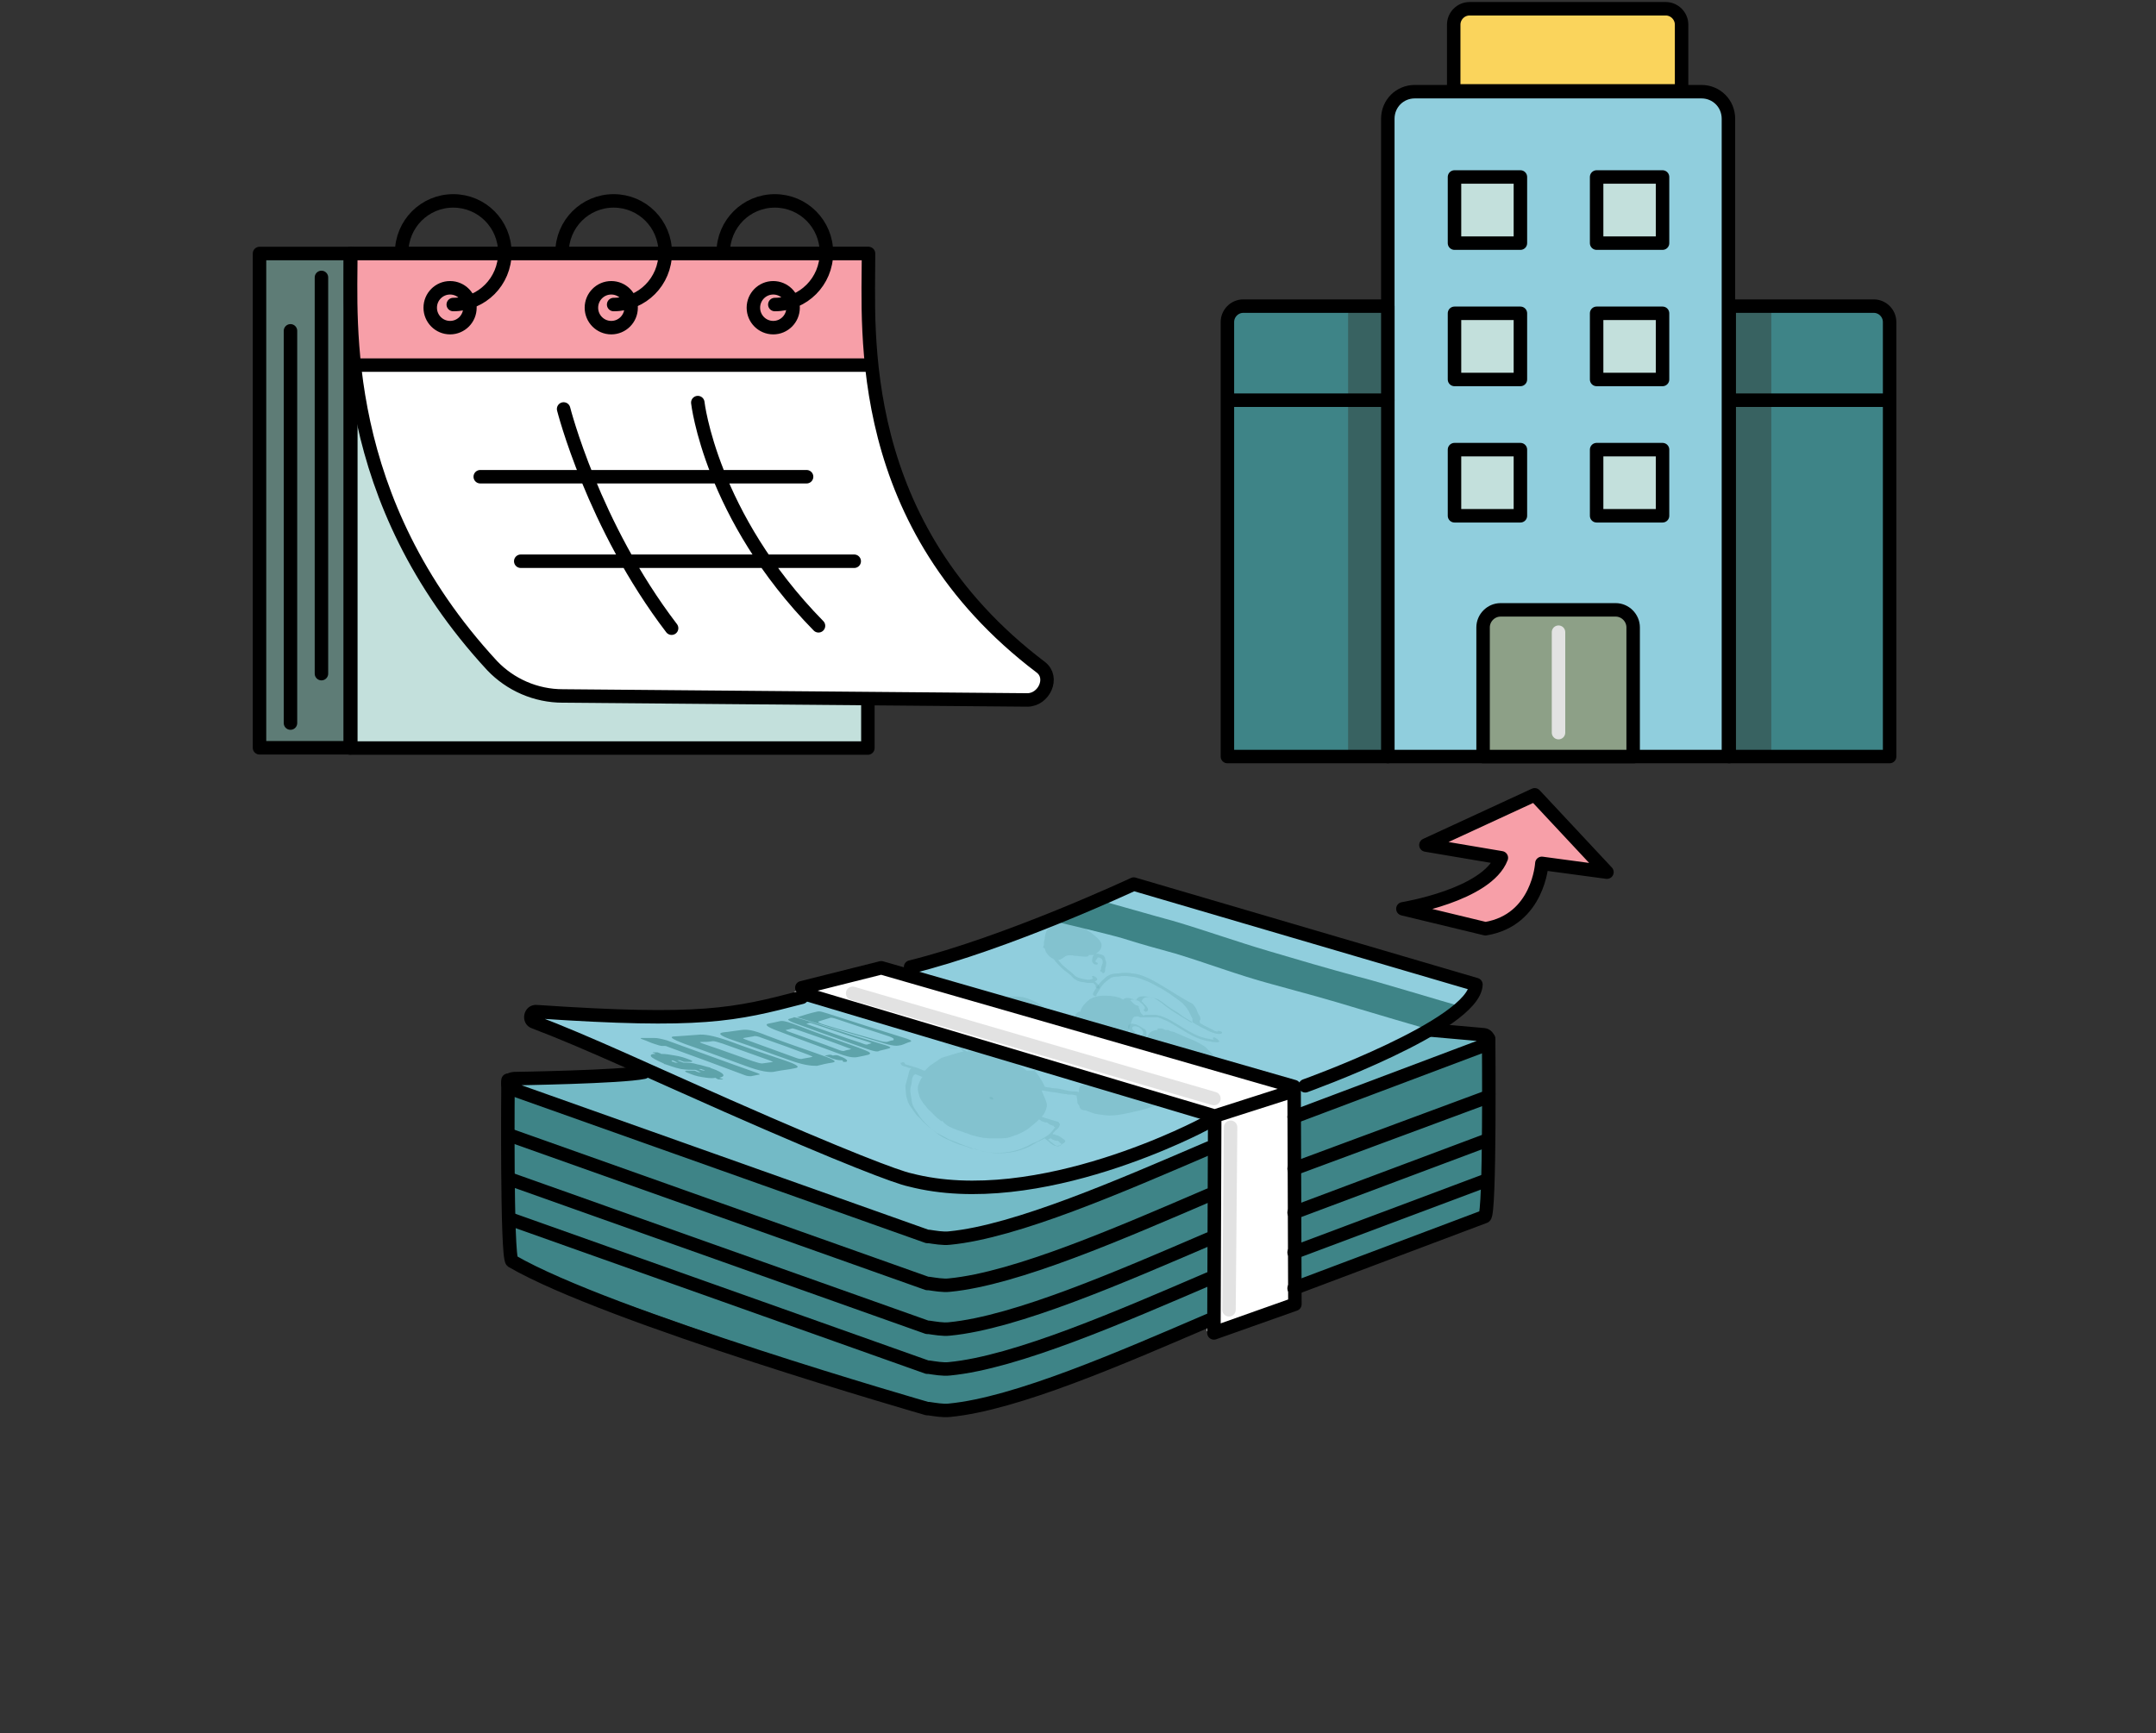 <svg xmlns="http://www.w3.org/2000/svg" width="240" height="193" fill="none" viewBox="0 0 240 193">
    <rect x="0" y="0" width="240" height="193" fill="#333333" stroke="none"/>
    <g clip-path="url(#clip0)">
        <path fill="#3E8487" d="M144.322 125.157l.177 18.019s20.948-6.124 21.301-7.988c.442-1.864.265-17.398-.088-18.108-.442-.71-2.74.444-3.713.621-.883.178-17.412 6.214-17.412 6.214l-.265 1.242zM56.554 123.471v13.669s-.884 3.373 4.86 5.238c5.746 1.864 40.129 14.113 40.129 14.113s4.596 1.509 10.694-.621c6.099-2.131 20.241-7.368 20.241-7.368s2.917-.444 2.917-4.793-.177-14.912-.177-14.912.884-2.131-3.182-.178c-4.154 2.042-15.733 8.344-27.223 9.232-.53.088-45.785-16.155-45.785-16.155s-2.916-.711-2.474 1.775z"/>
        <path fill="#73BAC6" d="M70.872 119.654s-1.856.976-8.485.533c0 0-5.48-.356-5.834.177-.353.533.266 1.065 4.508 2.485 4.243 1.421 42.338 14.913 42.338 14.913s3.093.355 8.22-.977c5.038-1.42 52.678-20.06 52.678-20.06s3.624-.799-.53-1.687l-2.563-.444-30.582 8.255-59.75-3.195z"/>
        <path fill="#90CEDD" d="M103.664 106.961c5.568-2.219 10.341-2.841 22.45-8.7l37.565 11.185s2.209 3.462-12.109 8.788c-11.491 4.26-23.511 9.941-35.532 13.226-6.275 1.686-14.761-.089-14.761-.089s-33.145-13.847-42.072-17.753c-.177-.089.619-.71.619-.71s20.152 3.639 43.84-5.947z"/>
        <g opacity=".4">
            <path fill="#3E8487" d="M120.634 103.233c-.265-.178-.619-.355-.884-.444-.265-.089-.618-.178-.884-.089-.353 0-.618.089-.883.089-.177 0-.354 0-.442.089-.177.088-.266.177-.442.266-.265.177-.531.355-.619.532-.088.267-.177.533-.177.799 0 .178-.088.267-.088.444v.178c0 .177-.089.266-.089.355 0 .088.089.088.177.177.089.444.442.888.972 1.154l.089.089c.177.266.442.533.707.799.265.266.619.532.972.799.265.177.354.443.707.621.265.178.619.266.884.266.265.089.531.089.796.089h.265l.088.089.089.089.088.088v.178c0 .089.177.177.265.177.089 0 .177 0 .177-.088 0-.089-.088-.178-.088-.267l-.266-.266-.176-.177c.265-.089.442-.267 0-.533-.266-.178-.442 0-.177.177 0 0-.089 0-.089.089-.088 0-.265.089-.353.089-.265 0-.707-.089-1.061-.178-.265-.088-.442-.177-.618-.355-.177-.177-.354-.355-.619-.532-.442-.355-.884-.71-1.149-1.154.353 0 .53-.266.884-.444.265-.089.618-.089.972 0 .353 0 .707.089 1.149.089.177 0 .265 0 .354-.089 0 0 0-.089.088-.089h.53c-.088.089-.177.178-.177.355 0 .089-.088.267 0 .444.089.178.266.267.442.267.266 0 .177-.267-.088-.267v-.089c0-.088 0-.177.088-.177 0-.089.089-.089.089-.178l.088-.088h.089c.088 0 .088 0 .176.088h.089s0 .089.088.089c0 .089.088.178.088.266 0 .089 0 .267-.088.356 0 .088-.088.266-.088.355v.177c-.089 0-.177.178 0 .266 0 0 .088 0 .088.089.088.089.177.089.265 0 .089-.089.089-.177.089-.355 0-.177.088-.266.088-.444 0-.177.088-.266 0-.444 0-.088-.088-.177-.088-.266 0-.089 0-.177-.089-.266-.088-.178-.353-.266-.53-.266-.177-.089-.354-.089-.442 0l.088-.089c.354-.266.707-.622.531-1.154-.177-.444-.796-.888-1.238-1.243-.265-.089-.442-.355-.707-.532zM126.91 117.612c-.089 0-.089-.088 0 0-.265-.088-.354 0-.265.089-.089.089-.354.089-.442.089-.266.089-.531.089-.796-.089-.265-.089-.442-.266-.707-.266-.265-.089-.442 0-.619 0-.442.177-.442-.533-.442-.71 0-.089.089-.267.089-.355 0-.089-.177-.178-.265-.267-.177-.088-.266-.266-.442-.355-.089 0-.177-.088-.177 0h-.088c-.177.089.088.267.265.267l.265.266s.088.089.088 0v.089c0 .088-.088.266-.088.355 0 .266.088.621.442.799.177.088.353.177.53.088.089 0 .265-.088.442-.088l.53.266c.266.089.531.177.707.177.266 0 .442 0 .619-.088.177 0 .442-.089.531-.267 0 .089-.089 0-.177 0z" opacity=".4"/>
            <g opacity=".4">
                <path fill="#3E8487" d="M106.227 116.725c-.088-.089-.088-.089 0 0-.088-.089-.088-.089 0 0zM109.055 111.754c-.442-.178-.883-.355-1.325-.444-.442 0-.884.089-1.238.178-.53.088-.972.177-1.414.443-.707.444-.796 1.243-.796 1.953 0 .444.089.888.266 1.332.088.266.176.444.353.71.177.266.442.444.707.621v.089l.089.089s.088 0 .088.088h.619c.088 0 .088 0 .177-.088.088-.178.088-.444.088-.71 0-.267 0-.444.088-.622 0-.177.089-.355.177-.532.088-.178.177-.444.354-.533.353-.266 1.06-.089 1.591-.089.265 0 .442 0 .707.089.088 0 .353.089.53.178 0 .088.177.177.265.177h.089c.088 0 .088-.089.176-.177l.089-.089.088-.089s.089-.089 0-.089c.089-.177-.088-.355-.177-.532-.176-.267-.265-.533-.442-.799-.265-.621-.618-.977-1.149-1.154z" opacity=".4"/>
            </g>
            <path fill="#3E8487" d="M110.204 122.139c-.176.089.089.355.354.267.088-.089-.177-.355-.354-.267z" opacity=".4"/>
            <path fill="#3E8487" d="M129.296 109.712c-1.061-.621-2.121-1.242-3.27-1.331-.531-.089-.973-.089-1.503 0-.53 0-.972.089-1.326.355-.353.266-.707.621-.972.976-.088.178-.265.355-.353.533-.089.177-.266.355-.177.533.088.177.442.177.353 0l.089-.178c.088-.089.088-.178.176-.266.089-.178.177-.267.266-.444.176-.266.442-.533.795-.799.177-.089.265-.266.442-.266.177-.089.442-.089.707-.089.442-.089.884-.089 1.326 0 .442 0 .972.177 1.414.355.53.178 1.061.444 1.503.71.53.266.972.533 1.502.888.265.177.442.355.619.444.265.177.442.355.707.532.442.444.707.799.884 1.243l.265.532v.356c-.088 0-.088 0-.088.088l-1.326-.799c-.707-.443-1.414-.887-2.033-1.42-.265-.177-.619-.444-.884-.532-.265-.089-.53-.089-.795-.178-.707-.089-1.061.089-1.149.444-.089 0-.177-.089-.177-.089-.265-.089-.707-.266-.972-.177-.089 0-.266.088-.266.177-.176-.089-.441-.266-.618-.266-.531-.178-1.149-.178-1.591-.178-.619 0-1.238.178-1.591.444-.442.355-.796.71-.972 1.243v.089h-.177c-.177.088-.354.266-.442.443-.089.178-.089.355-.089.533 0 .355.177.71.531.976h-.707c-.177 0-.265.089-.442.089-.089-.089-.177-.089-.265-.089l-.089.089c0-.177 0-.355-.177-.444-.176-.177-.442-.443-.707-.532-.176-.089-.265-.089-.442-.089 0-.266-.088-.533-.353-.799-.354-.355-.707-.71-1.149-.976-.442-.267-.972-.533-1.503-.71-.53-.178-.972-.178-1.414-.178-.442 0-.972 0-1.237.266-.266.267-.442.622-.531.888-.088.355-.176.71-.088 1.065.088.444.265.888.53 1.332v.088l-.177-.177c-.176-.178-.353-.355-.618-.444-.265-.089-.354.178-.089.266.089 0 .177.178.266.178l.265.266.442.444c.353.355.707.71.883 1.065.177.266.177.621.089.888 0 .177 0 .266-.089.444 0 .088-.088.088-.088.177 0 0-.088.178-.177.089h-.088c-.53-.178-1.061-.266-1.591-.355-.354-.089-.619-.089-.972-.178-.354-.088-.707-.088-1.061-.177-.265 0-.619-.089-.884 0-.265-.178-.442-.355-.619-.533-.088-.089-.176-.177-.265-.355-.088-.089-.176-.177-.088-.177 0-.089 0-.089-.088-.178-.089-.089-.266-.089-.266 0-.176.178.266.621.442.799.177.177.354.355.531.444-.177 0-.354.089-.442.089-.619.177-1.149.355-1.768.532-.354.089-.53.266-.796.444l-.795.533-.53.532h-.089c-.442-.177-.795-.355-1.237-.444-.177-.088-.354-.088-.53-.177-.089 0-.266-.089-.354-.089 0-.089 0-.089-.088-.178-.089-.088-.177-.088-.266 0h-.088c-.088 0-.088.089 0 .178.088.178.354.266.53.266.177.089.354.178.619.178h0c-.265.177-.265.444-.353.799-.089.355-.177.621-.266.976-.088.266 0 .621 0 .888 0 .266.089.621.177.887.089.355.265.622.53.977.266.355.442.71.796.976.53.622 1.149 1.154 1.944 1.687.442.266.884.444 1.326.71l1.326.532c.442.178.972.355 1.414.533.265.089.442.089.707.178.266.088.442.088.707.177 1.857.355 3.624 0 4.862-.621.353-.178.707-.444 1.149-.622l.53-.266c.177.178.354.266.53.444.177.177.354.266.531.355.265.089.53 0 .707-.089.177-.089.353-.177.442-.266.088-.089.088-.178 0-.266-.089-.089-.265-.178-.354-.267-.177-.088-.353-.266-.53-.266-.088 0-.177-.089-.265-.089h-.089s-.088 0-.088-.089c.177-.177.265-.355.442-.443.177-.178.353-.355.353-.622 0 0 0-.088-.088-.088 0-.089-.088-.178-.177-.178-.265-.089-.618-.178-.884-.266-.265-.089-.618-.178-.795-.267h-.088c.265-.266.442-.621.53-.976.177-.444-.088-.888-.265-1.331-.089-.178-.177-.444-.265-.622h.176c.177 0 .354.089.531.089.353.089.795.089 1.149.178.353.088.707.088 1.149.177.265 0 .53 0 .795.089h.089c0 .177.088.444.088.621 0 .089 0 .266.088.355.089.089.177.266.177.355 0 .089.089.089.089.178.176.089.353.177.618.177.265.089.442.178.707.267.442.177.973.177 1.415.266.972.089 1.856-.089 2.651-.266.796-.178 1.68-.355 2.387-.622.795-.266 1.591-.532 2.298-.799.707-.355 1.325-.798 2.033-1.154.707-.355 1.237-.71 1.856-1.065.265-.177.53-.355.707-.621.177-.266.442-.444.53-.71.089-.266.089-.533 0-.799-.088-.355-.353-.533-.619-.888l-.53-.532c-.177-.178-.442-.355-.619-.444-.442-.266-.972-.533-1.502-.71-.442-.178-.972-.444-1.414-.622-.177-.088-.442-.088-.619-.177-.088-.089-.088-.089-.177-.089h-.177c-.088 0-.176 0-.265-.089-.088 0-.177-.088-.265-.088h-.265c-.089 0-.177 0-.177.088v.089c-.353 0-.707.178-.795.266-.177.178-.354.355-.354.622-.088.266-.177.444-.088.71 0 .444.265.976.53 1.42.177.266.265.621.354.888.088.266.265.532.265.799 0 .266-.177.443-.177.621-.088.266-.265.444-.619.533-.265.088-.707.177-.972.266-.265.089-.707.089-.972.089-.354 0-.619 0-.973-.089H121.253c-.354 0-.707-.089-.972.089-.177.177-.177.443-.177.71-.177-.089-.442-.089-.619-.089-.353 0-.707-.089-1.061-.178-.353-.088-.795-.177-1.149-.177-.176 0-.442-.089-.618-.089-.089 0-.177 0-.354-.089l-.265-.532c-.265-.444-.53-.888-.972-1.332h.972c.354 0 .795 0 1.237.089.796.089 1.68.266 2.387.266.265 0 .353-.177.265-.355-.088-.266-.265-.532-.265-.799-.089-.621-.177-1.242-.442-1.952-.088-.267-.177-.622-.265-.888v-.444c0-.089.088-.089.088-.177h.089c.441-.089.795-.267 1.325-.267h.354c.088 0 .088.089.177.089.176.178.442.266.618.444.266.177.177.444.442.621.354.178.707 0 .884-.088.354-.178.442-.533.707-.799.177-.089.265-.178.531 0 .265.088.442.266.707.266.353.089.618 0 .707-.266.177-.355.177-.71.353-1.065.089-.178.089-.356.265-.533.089-.089.266-.089.354-.089h.177s.088.089.177.089h1.944c.088 0 .177.089.177.089h.088c.442.177.884.355 1.326.621.619.355 1.149.71 1.768 1.065s1.149.622 1.856.799c.265.089.619.089.884.178.265 0 .53.088.707 0 .088 0 .088-.089 0-.178s-.177-.177-.354-.266c-.176-.178-.442 0-.176.177-.177 0-.354 0-.531-.088-.265 0-.53-.089-.795-.178-.619-.177-1.238-.533-1.856-.888-1.061-.621-2.122-1.42-3.271-1.597h-.972c-.088 0-.265 0-.442.088 0 0 0-.088-.088-.088 0 0 0-.089-.089-.089 0 0 0-.089-.088-.089 0-.089 0-.089-.088-.177v-.089c0-.089-.089-.266-.177-.355.177-.089-.089-.267-.265-.267-.177-.088-.354-.266-.531-.443l-.088-.089.088-.089h.354c.265.089.442.089.619.266l.088.089c.177.089.265.266.354.355.088.089.088.089.088.178v.089c0 .088 0 .088-.088.088-.177.089.176.355.265.267.442-.178 0-.622-.354-.977l-.177-.177c.089-.267.266-.533.884-.444.354.089.796.089 1.149.355.442.266.796.621 1.238.888.442.266.884.532 1.325.887.884.533 1.68 1.065 2.652 1.509.442.266 1.414.622 1.679.355.089-.089 0-.177-.088-.177-.177-.089-.265-.089-.353-.089v.089c-.177 0-.442-.089-.531-.178l-1.06-.532c-.177-.089-.266-.178-.442-.267.088-.088 0-.088 0-.177s.088-.178.088-.178c0-.177 0-.355-.177-.532-.088-.178-.177-.355-.265-.622-.088-.177-.265-.444-.442-.621-1.237-.621-2.386-1.42-3.447-2.042zm-11.137 17.664c0 .089 0 .089 0 0 0 .089 0 .089 0 0v.089c-.088.089-.088.089-.177.089-.088 0-.088.089-.176.089h-.089c-.088 0-.176-.089-.176-.089-.089-.089-.177-.089-.266-.178-.176-.177-.353-.266-.53-.443h-.088c.088-.089.176-.178.353-.178l.089.089c.088.089.265.089.442.177h.176c.089 0 .089.089.177.089-.088 0 .088.089.265.266-.088 0-.088 0 0 0zm-.884-2.041c0 .089.089.177.177.177-.088.089-.177.267-.265.355-.177.178-.265.355-.53.533-.265.178-.531.355-.884.533-.265.177-.619.266-.972.443-1.061.622-2.475 1.066-4.155.977-.442 0-.884-.089-1.325-.178-.177-.088-.354-.088-.531-.177-.177-.089-.442-.089-.618-.089-.442-.178-.884-.355-1.326-.444-.442-.177-.884-.355-1.238-.532-.442-.178-.795-.355-1.149-.622-.353-.266-.707-.532-.972-.799-.619-.532-1.061-1.065-1.414-1.686-.265-.355-.442-.622-.531-.977-.088-.355-.088-.71-.176-1.065-.089-.444 0-.71.088-1.065s0-.799.354-1.065c.088 0 .088-.089 0-.089.265.089.618.266.884.355-.177.178-.266.355-.354.622-.265.443-.177.976 0 1.509.088.266.265.532.442.798.265.267.442.622.795.888l.266.266.353.355c.177.178.354.267.53.444.089 0 .089.089.177 0 .354.533 1.061.799 1.768 1.065.353.089.707.267 1.061.355.353.178.795.267 1.149.356.707.177 1.325.177 2.033.177.707 0 1.325 0 1.856-.266.618-.178 1.149-.444 1.679-.799.442-.355.884-.71 1.237-1.065l.089.088s.088 0 .088.089c.089 0 .177.089.265.089.177.089.266.089.442.089.265.266.531.355.707.355zm1.061-8.255c.088.355.177.621.265.976.089.266.089.533.089.799 0 .089.088.266.176.355 0 .089.177.266.177.355h-.442c-.177 0-.442 0-.619-.089-.353 0-.795-.088-1.149-.177-.441-.089-.883-.089-1.237-.089h-1.326c-.177-.177-.442-.355-.707-.532-.265-.178-.619-.356-.884-.533.089 0 .089-.089.177-.089.088-.177.177-.266.177-.444 0-.177.088-.355.088-.532 0-.178 0-.444-.088-.622-.089-.177-.177-.355-.354-.532.089.089.177.177.354.266.353.266.795.621 1.237.888.707.444 1.591.621 2.298.532.707-.088 1.503-.266 1.856-.71 0-.089.089-.089.089-.177-.265.088-.177.266-.177.355zm-.354-2.574v.355h-.088c-.088 0-.177 0-.177.088 0 .089.089.178.265.178h.266v.177l-.089-.088c-.265-.178-.442.088-.177.177.089.089.089.267.089.267.088.088.088.266.088.355 0 .266-.088.443-.265.532-.353.266-.972.444-1.502.444-.531.089-1.326-.089-1.857-.444-.353-.177-.618-.444-.972-.621-.265-.266-.619-.444-.707-.71.177-.089.177-.178.177-.355 0-.178.177-.267.265-.444.088-.089.354-.178.442-.355.088-.089.088-.178.177-.178h.353l1.326.267c.442.088.972.177 1.414.266 0 0 0 .089.089.089.088.088.176.088.265.088.088 0 .088-.088 0-.177v-.089l-.089-.089v-.266c0-.089.089-.089.089-.089l.088-.088H118.071c.088 0 .088.088.177.088l.088.089v.089c-.442.355-.442.355-.354.444-.088-.089 0-.089 0 0z" opacity=".4"/>
            <path fill="#3E8487" d="M126.998 114.328l-.53-.266c-.177 0-.354-.089-.442-.089-.265 0-.531.178-.442.444 0 .089.088.266.265.444.088.088.265.177.442.177s.088-.177-.089-.266c-.088-.089-.176-.178-.176-.266 0-.089 0-.089.088-.178s.354-.089.53 0c.266.089.442.266.531.444.088.089.088.177.088.266v.089c-.177 0-.088.266.088.266h.266v-.089-.355c0-.088-.089-.266-.177-.355-.177-.088-.354-.177-.442-.266z" opacity=".4"/>
        </g>
        <path fill="#3E8487" d="M162.795 112.109c-.796.799-2.387 1.598-3.536 2.574-.972-.266-7.247-2.13-8.131-2.396-3.182-.977-6.453-1.865-9.723-2.752-3.624-.977-7.071-2.308-10.606-3.373-1.945-.533-3.889-1.065-5.834-1.687-1.149-.355-7.071-1.775-8.22-2.041 1.326-.799 3.889-1.421 5.215-2.308 1.679.444 6.894 1.953 8.574 2.396 3.623 1.066 7.07 2.308 10.694 3.374 3.271.976 6.629 1.952 9.9 2.84 1.856.444 9.722 2.84 11.667 3.373z"/>
        <path fill="#fff" d="M135.218 124.27l-46.845-13.848 9.81-2.574 45.785 13.226-8.75 3.196z"/>
        <path fill="#fff" d="M143.438 144.774l-9.104 3.462.796-24.233 8.927-3.018-.619 23.789z"/>
        <path stroke="#000" stroke-linecap="round" stroke-linejoin="round" stroke-miterlimit="10" stroke-width="1.5" d="M89.257 111.044c-7.513 1.953-11.137 2.84-29.522 1.598-.707-.089-.883.976-.265 1.154 5.657 2.13 13.612 5.858 21.478 9.32 13.082 5.769 19.004 7.989 20.329 8.255 14.319 3.728 32.792-6.214 32.792-6.214M145.294 120.897s18.827-6.746 19.004-11.273l-38.095-11.185s-14.054 6.569-24.837 9.232"/>
        <path stroke="#000" stroke-linecap="round" stroke-linejoin="round" stroke-miterlimit="10" stroke-width="1.5" d="M71.668 119.388c-2.475.532-14.407.71-14.407.71-1.15.089-.707 1.065-.266 1.154l46.227 16.421h.177c.618.089 1.591.266 2.298.178 7.424-.711 19.18-5.859 28.902-10.031"/>
        <path stroke="#000" stroke-linecap="round" stroke-linejoin="round" stroke-miterlimit="10" stroke-width="1.5" d="M56.995 126.489l46.227 16.421h.177c.618.089 1.591.266 2.298.178 7.424-.71 19.18-5.859 28.902-10.031"/>
        <path stroke="#000" stroke-linecap="round" stroke-linejoin="round" stroke-miterlimit="10" stroke-width="1.5" d="M89.964 110.778l45.254 13.492-.088 24.143 9.015-3.195-.088-24.233-45.961-13.225-8.84 2.219M135.218 124.27l8.043-2.574"/>
        <path stroke="#000" stroke-linecap="round" stroke-linejoin="round" stroke-miterlimit="10" stroke-width="1.5" d="M144.057 124.358l21.213-7.988c.618-.178.53-1.066-.089-1.154l-6.01-.533M144.057 130.128l21.301-7.9M56.995 131.371l46.227 16.421h.177c.618.089 1.591.266 2.298.178 7.424-.71 19.18-5.859 28.902-10.031M144.057 135.01l21.301-7.989"/>
        <path stroke="#000" stroke-linecap="round" stroke-linejoin="round" stroke-miterlimit="10" stroke-width="1.5" d="M56.995 135.809l46.227 16.421h.177c.618.089 1.591.267 2.298.178 7.424-.71 19.18-5.859 28.902-10.03M144.057 139.448l21.301-7.988"/>
        <path stroke="#000" stroke-linecap="round" stroke-linejoin="round" stroke-miterlimit="10" stroke-width="1.5" d="M56.553 120.275s-.176 19.706.443 20.15c10.694 6.213 46.226 16.421 46.226 16.421h.177c.618.089 1.591.266 2.298.178 7.424-.711 19.18-5.859 28.902-10.031M144.057 143.443l21.213-7.989c.618-.178.441-19.794.441-19.794"/>
        <path stroke="#E2E2E2" stroke-linecap="round" stroke-linejoin="round" stroke-miterlimit="10" stroke-width="1.5" d="M94.914 110.6l40.216 11.717M136.986 125.512l-.177 20.327"/>
        <path fill="#5EA3AA" d="M74.054 118.5c-.088 0-.088 0-.177-.089-.795-.355-1.325-.621-1.414-.799-.088-.177.089-.266.53-.266-.088 0-.088-.089-.176-.089-.089 0-.177-.088-.177-.088h.53c.089 0 .177.088.266.088.088 0 .088.089.176.089.53 0 .973.089 1.503.178.619.088 1.149.266 1.59.443.266.089.354.178.354.178s0 .089-.088.089H76.176c-.089 0-.266-.089-.266-.089-.088 0-.176-.089-.265-.089h-.265c.265.089.442.178.707.266.442 0 .972 0 1.503.178.53.089.972.266 1.414.355.088 0 .088.089.177.089.795.266 1.237.532 1.326.71.088.177-.089.266-.443.355.089 0 .177.089.266.089.088 0 .177.089.177.089h-.443c-.088 0-.176 0-.265-.089-.088 0-.088-.089-.176-.089-.442.089-.973 0-1.503-.089-.619-.089-1.06-.266-1.503-.444-.265-.088-.353-.177-.353-.177s0-.089.177-.089H77.236c.177 0 .265.089.265.089.089 0 .177.089.265.089h.266c-.266-.089-.354-.178-.62-.267-.53 0-.971 0-1.59-.088-.796-.178-1.237-.355-1.768-.533zm.707-.355s.089.089.177.089.177.088.265.088h.265c-.265-.088-.353-.177-.618-.266-.089.089-.177.089-.089.089zm3.713 1.065s-.089-.089-.177-.089c-.089 0-.177-.088-.265-.088h-.266c.266.088.354.177.708.177 0 .089 0 0 0 0zM84.307 119.476c.265.089.354.178.177.178-.354.089-.53.089-.884.177-.177 0-.353 0-.619-.088-3.093-1.154-5.215-1.953-8.662-3.196-.176-.089-.265-.089-.353-.089H73.7c-.177 0-.442-.088-.707-.177-.62-.178-.884-.355-1.415-.533-.265-.088-.353-.177-.176-.177h1.414c.353 0 .795.089 1.414.266 3.712 1.332 6.54 2.397 10.076 3.639zM82.981 118.678c-2.474-.888-4.065-1.509-6.629-2.397-1.679-.621-1.944-.888-1.149-.888 1.061-.089 1.503-.089 2.475-.177.707-.089 1.68.088 3.27.621 2.387.888 3.978 1.42 6.364 2.219 1.591.533 1.768.799 1.15.888-.796.177-1.238.177-2.122.355-.619.177-1.68 0-3.359-.621zm2.652-.622c-2.033-.71-3.182-1.154-5.215-1.864-.53-.177-.884-.266-1.06-.266-.53.089-.796.089-1.326.089-.266 0-.089.088.442.266 2.12.71 3.27 1.154 5.303 1.864.53.177.884.266 1.06.266.53-.089.796-.089 1.238-.177.177.088 0 0-.442-.178zM87.931 118.056c-2.298-.799-3.89-1.42-6.275-2.219-1.592-.532-1.768-.799-1.15-.888.884-.088 1.238-.177 2.033-.266.62-.089 1.326 0 2.829.622 2.298.887 3.977 1.42 6.187 2.219 1.502.532 1.59.71 1.06.798-.618.089-.972.178-1.679.356-.707 0-1.502-.089-3.005-.622zm2.033-.621c-1.856-.71-3.094-1.154-5.127-1.864-.442-.178-.795-.266-.972-.178-.442.089-.618.089-1.06.178-.177 0-.089.089.441.266 1.945.71 3.182 1.154 5.127 1.864.442.178.795.266.972.178.442-.089.619-.089.972-.178.266 0 .089-.089-.353-.266zM93.5 117.612c.53.178.707.355.795.444 0 .089 0 .089-.088.178h-.354c0-.089 0-.089-.088-.178-.266 0-.53 0-1.061-.177-.265-.089-.354-.178-.707-.267-.177-.088-.265-.088-.177-.088.177 0 .354-.089.53-.089.089 0 .177 0 .354.089.442-.089.619 0 .795.088zM92.97 117.169c-2.122-.799-3.89-1.421-6.188-2.308-1.502-.533-1.68-.799-1.237-.888.53-.089.795-.177 1.237-.266.354-.089.796 0 2.386.621 2.299.888 4.155 1.509 6.364 2.308 1.415.533 1.503.621 1.15.799-.442.089-.708.177-1.238.266-.53.089-1.06 0-2.475-.532zm1.325-.533c-1.856-.71-3.182-1.154-5.215-1.864-.53-.178-.795-.266-.884-.266-.265.088-.353.088-.707.177-.088 0 0 .089.53.266 1.945.711 3.27 1.154 5.127 1.865.442.177.707.266.884.177.265-.089.442-.089.707-.177.177.088.088-.001-.442-.178zM95.797 116.547c-2.21-.799-4.065-1.42-6.452-2.308-1.59-.532-1.768-.71-1.502-.799.265-.088.441-.088.53-.177.088 0 .53.089 2.21.621 2.563.799 4.684 1.509 7.07 2.219 1.591.444 1.591.533 1.326.622-.353.089-.618.177-1.06.266-.266.178-.619.089-2.122-.444zm.884-.532c-2.033-.622-3.535-1.154-5.656-1.864-.53-.178-.796-.267-.884-.267-.089 0-.177.089-.354.089-.088 0 .088.089.619.266 2.033.71 3.447 1.243 5.391 1.864.442.178.707.267.796.178.265-.089.353-.089.53-.178.177.178 0 .089-.442-.088zM97.919 116.015c-2.387-.71-4.596-1.332-7.16-2.131-1.767-.532-2.032-.621-2.032-.621s1.679-.533 2.21-.621c.353-.089.53 0 2.209.532 2.475.799 4.684 1.509 6.982 2.219 1.503.444 1.415.533 1.15.622-.354.088-.619.266-.973.355-.442.088-.795.177-2.386-.355zm1.06-.622c-1.944-.621-3.535-1.154-5.656-1.864-.53-.177-.796-.266-.973-.177-.353.088-.53.177-1.149.355-.265.089-.088.177.442.355 2.298.71 3.978 1.154 6.099 1.775.53.178.795.178.972.178.354-.089.442-.178.707-.178.177-.177 0-.266-.442-.444z"/>
        <path fill="#90CEDD" d="M192.493 84.237h-38.006V13.226c0-1.687 1.325-3.018 3.005-3.018h31.907c1.68 0 3.006 1.331 3.006 3.018v71.011h.088z"/>
        <path stroke="#000" stroke-linecap="round" stroke-linejoin="round" stroke-miterlimit="10" stroke-width="1.5" d="M192.493 84.237h-38.006V13.226c0-1.687 1.325-3.018 3.005-3.018h31.907c1.68 0 3.006 1.331 3.006 3.018v71.011h.088z"/>
        <path fill="#3E8487" d="M192.493 84.237h17.854V35.861c0-.977-.795-1.776-1.768-1.776h-16.086v50.152zM154.487 84.237h-17.855V35.861c0-.977.796-1.776 1.768-1.776h16.087v50.152z"/>
        <path fill="#354C48" d="M154.486 84.237h-4.419V34.973c0-.444.354-.888.884-.888h3.535v50.152zM197.177 84.237h-4.419V34.973c0-.444.354-.888.884-.888h3.535v50.152z" opacity=".6"/>
        <path stroke="#000" stroke-linecap="round" stroke-linejoin="round" stroke-miterlimit="10" stroke-width="1.5" d="M192.493 84.237h17.854V35.861c0-.977-.795-1.776-1.768-1.776h-16.086v50.152zM154.487 84.237h-17.855V35.861c0-.977.796-1.776 1.768-1.776h16.087v50.152z"/>
        <path fill="#FAD45C" d="M187.19 10.12h-25.367V2.751c0-.977.795-1.776 1.767-1.776h21.832c.972 0 1.768.8 1.768 1.776v7.367z"/>
        <path stroke="#000" stroke-linecap="round" stroke-linejoin="round" stroke-miterlimit="10" stroke-width="1.5" d="M187.19 10.12h-25.367V2.751c0-.977.795-1.776 1.767-1.776h21.832c.972 0 1.768.8 1.768 1.776v7.367z"/>
        <path fill="#8DA087" d="M181.887 84.237h-16.794v-14.38c0-1.065.884-1.953 1.945-1.953h12.816c1.06 0 1.944.888 1.944 1.953v14.38h.089z"/>
        <path stroke="#000" stroke-linecap="round" stroke-linejoin="round" stroke-miterlimit="10" stroke-width="1.5" d="M181.887 84.237h-16.794v-14.38c0-1.065.884-1.953 1.945-1.953h12.816c1.06 0 1.944.888 1.944 1.953v14.38h.089z"/>
        <path fill="#C3E0DC" d="M169.247 19.706h-7.336v7.367h7.336v-7.367zM185.069 19.706h-7.337v7.367h7.337v-7.367zM169.247 34.884h-7.336v7.368h7.336v-7.368zM185.069 34.884h-7.337v7.368h7.337v-7.368zM169.247 50.063h-7.336v7.367h7.336v-7.367zM185.069 50.063h-7.337v7.367h7.337v-7.367z"/>
        <path stroke="#000" stroke-linecap="round" stroke-linejoin="round" stroke-miterlimit="10" stroke-width="1.5" d="M169.247 19.706h-7.336v7.367h7.336v-7.367zM185.069 19.706h-7.337v7.367h7.337v-7.367zM169.247 50.063h-7.336v7.367h7.336v-7.367zM185.069 50.063h-7.337v7.367h7.337v-7.367zM136.721 44.56h17.766M192.758 44.56h17.236M169.247 34.884h-7.336v7.368h7.336v-7.368zM185.069 34.884h-7.337v7.368h7.337v-7.368z"/>
        <path stroke="#E2E2E2" stroke-linecap="round" stroke-linejoin="round" stroke-miterlimit="10" stroke-width="1.5" d="M173.49 70.39v11.184"/>
        <path fill="#C3E0DC" d="M38.981 83.29H96.61V28.256H38.98V83.29z"/>
        <path fill="#5E7C76" d="M39.053 28.227H28.888v55.034h10.165V28.227z"/>
        <path stroke="#000" stroke-linecap="round" stroke-linejoin="round" stroke-miterlimit="10" stroke-width="1.5" d="M39.053 28.227H28.888v55.034h10.165V28.227z"/>
        <path stroke="#000" stroke-linecap="round" stroke-linejoin="round" stroke-miterlimit="10" stroke-width="1.5" d="M38.981 83.29H96.61V28.256H38.98V83.29z"/>
        <path fill="#F79FA8" d="M41.528 28.582s-2.563-.888-2.563 1.065c0 1.953-.884 11.184 2.12 11.362 3.006.178 55.862.621 56.038-1.243l-.618-10.296s1.679-.8-3.536-.8-51.441-.088-51.441-.088z"/>
        <path stroke="#000" stroke-linecap="round" stroke-linejoin="round" stroke-miterlimit="10" stroke-width="1.5" d="M32.335 36.837V80.51M35.783 30.89v44.116M50.101 36.482c1.22 0 2.21-.993 2.21-2.22 0-1.225-.99-2.218-2.21-2.218s-2.21.993-2.21 2.219.99 2.219 2.21 2.219zM68.044 36.482c1.22 0 2.21-.993 2.21-2.22 0-1.225-.99-2.218-2.21-2.218s-2.21.993-2.21 2.219.99 2.219 2.21 2.219zM86.075 36.482c1.22 0 2.21-.993 2.21-2.22 0-1.225-.99-2.218-2.21-2.218s-2.21.993-2.21 2.219.99 2.219 2.21 2.219z"/>
        <path stroke="#000" stroke-linecap="round" stroke-linejoin="round" stroke-miterlimit="10" stroke-width="1.5" d="M44.71 28.138c0-3.195 2.563-5.77 5.745-5.77s5.745 2.575 5.745 5.77c0 3.196-2.563 5.77-5.745 5.77M62.564 28.138c0-3.195 2.563-5.77 5.745-5.77s5.745 2.575 5.745 5.77c0 3.196-2.563 5.77-5.745 5.77M80.506 28.138c0-3.195 2.564-5.77 5.745-5.77 3.182 0 5.746 2.575 5.746 5.77 0 3.196-2.564 5.77-5.746 5.77"/>
        <path fill="#fff" d="M43.826 40.831l48.878.178s4.154-.799 4.42.888c.264 1.686 1.325 19.173 18.737 32.399 0 0 .973.798.531 1.686-.442.888-1.68 1.864-4.154 1.864-2.475 0-50.558-.444-50.558-.444s-3.712-.177-5.657-2.485C54.08 72.609 43.826 61.78 40.29 47.577c0 0-2.12-7.1-.176-7.19l3.712.444z"/>
        <path stroke="#000" stroke-linecap="round" stroke-linejoin="round" stroke-miterlimit="10" stroke-width="1.5" d="M39.318 40.654h57.54M53.46 53.08h36.327M57.968 62.49H95.09M62.74 45.536s3.271 12.96 12.021 24.41M77.678 44.826S79.092 57.43 91.113 69.68"/>
        <path stroke="#000" stroke-linecap="round" stroke-linejoin="round" stroke-miterlimit="10" stroke-width="1.5" d="M96.681 28.227c0 8.699-1.679 30.268 19.18 46.069 1.503 1.153.354 3.639-1.502 3.639l-51.707-.444c-3.005 0-5.833-1.243-7.866-3.373-17.147-18.552-15.733-38.169-15.733-45.891h57.628z"/>
        <path fill="#F79FA8" d="M156.166 101.191s9.369-1.509 10.96-5.68l-8.397-1.421 12.109-5.592 8.043 8.61-7.247-.977s-.354 6.303-6.276 7.279l-9.192-2.219z"/>
        <path stroke="#000" stroke-linecap="round" stroke-linejoin="round" stroke-miterlimit="10" stroke-width="1.5" d="M156.166 101.191s9.369-1.509 10.96-5.68l-8.397-1.421 12.109-5.592 8.043 8.61-7.247-.977s-.354 6.303-6.276 7.279l-9.192-2.219z"/>
    </g>
    <defs>
        <clipPath id="clip0">
            <path fill="#fff" d="M0 0H183.403V157.911H0z" transform="translate(27.916)"/>
        </clipPath>
    </defs>
</svg>
